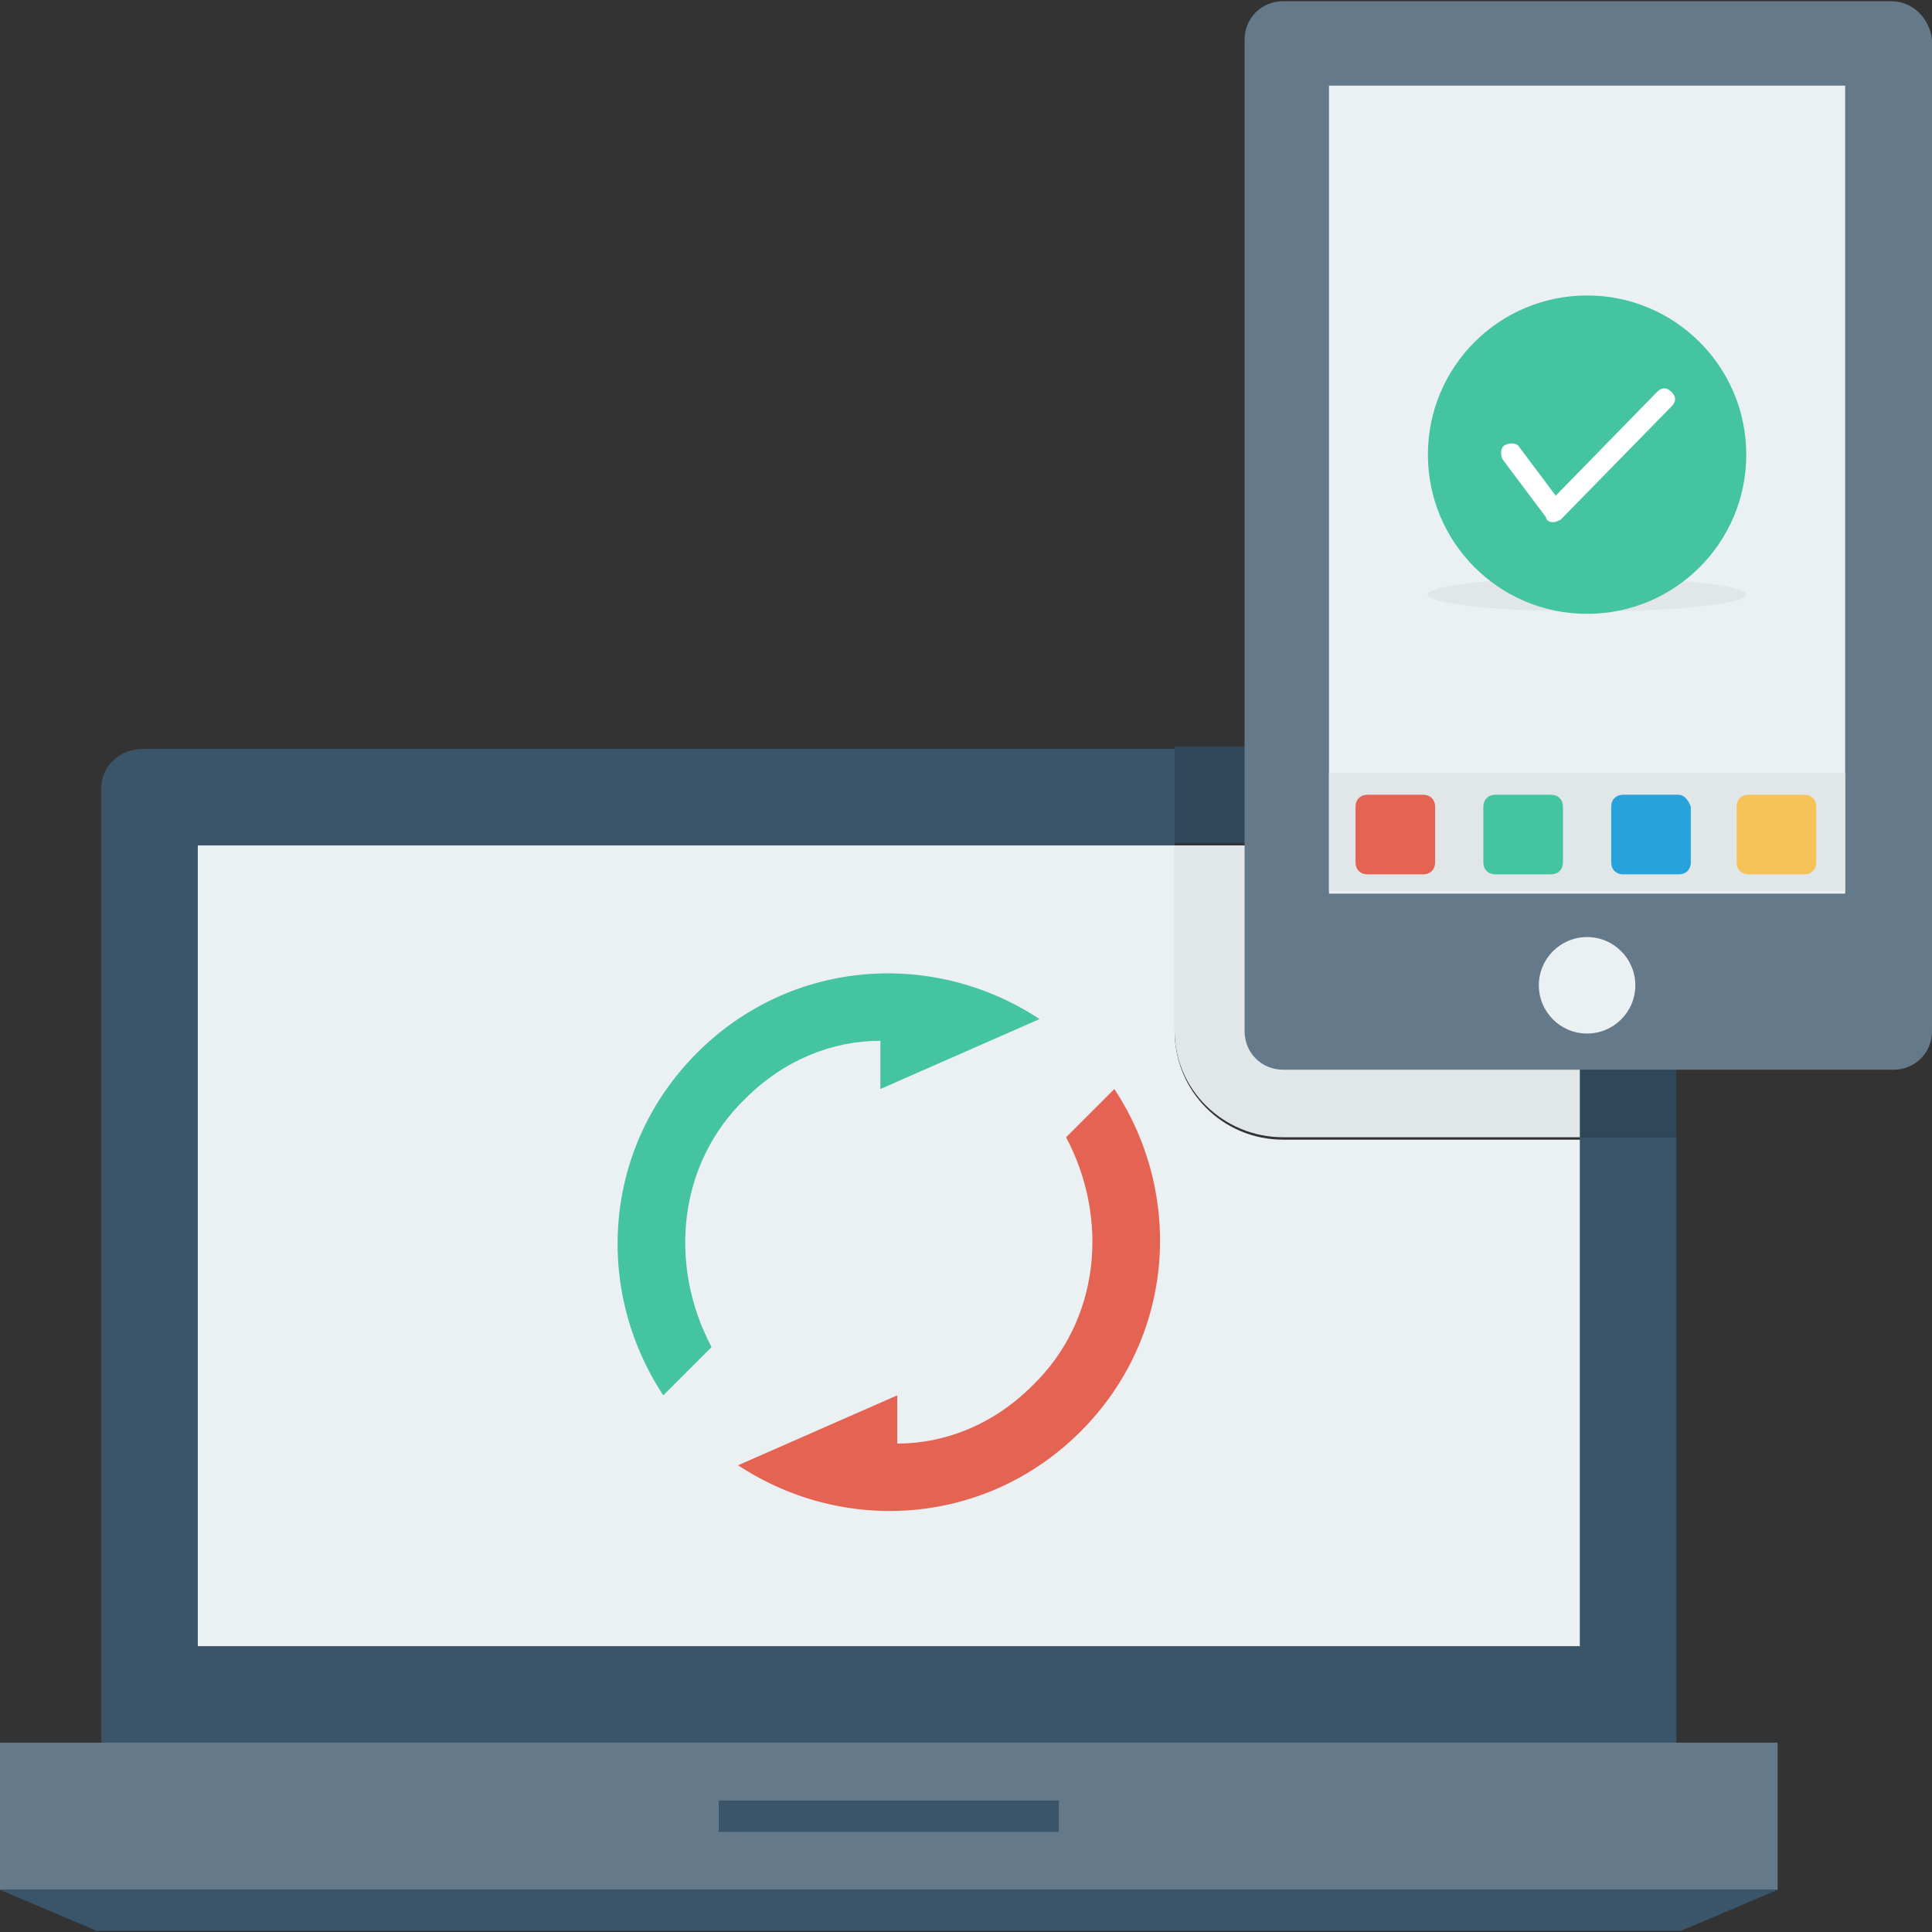 <?xml version="1.0" encoding="iso-8859-1"?>
<!-- Generator: Adobe Illustrator 19.0.0, SVG Export Plug-In . SVG Version: 6.00 Build 0)  -->
<svg version="1.1" id="Layer_1" xmlns="http://www.w3.org/2000/svg" xmlns:xlink="http://www.w3.org/1999/xlink" x="0px" y="0px"
	 viewBox="0 0 482.485 482.485" style="enable-background:new 0 0 482.485 482.485;" xml:space="preserve">
<rect x="0" y="0" width="482.485" height="482.485" fill="#333333" stroke="none"/>
<rect y="435.2" style="fill:#64798A;" width="443.934" height="36.744"/>
<g>
	<polygon style="fill:#3A556A;" points="24.094,482.184 419.84,482.184 443.934,471.944 0,471.944 	"/>
	<path style="fill:#3A556A;" d="M394.541,411.106H49.393V211.125h243.953v-24.094H35.539c-5.421,0-10.24,4.216-10.24,9.638V435.2
		h393.336V284.009h-24.094V411.106z"/>
</g>
<path style="fill:#EBF0F3;" d="M49.393,411.106h345.148V284.612h-74.089c-15.059,0-27.106-12.047-27.106-27.106v-46.381H49.393
	V411.106z"/>
<rect x="179.501" y="449.656" style="fill:#3A556A;" width="84.932" height="7.831"/>
<path style="fill:#44C4A1;" d="M186.127,274.372c9.638-9.638,21.685-14.456,33.732-14.456v12.047l39.755-17.468
	c-26.504-17.468-62.042-15.059-85.534,8.433c-23.492,23.492-25.901,59.031-8.433,85.534l12.047-12.047
	C166.852,315.934,169.261,290.635,186.127,274.372z"/>
<path style="fill:#E56353;" d="M257.807,346.052c-9.638,9.638-21.685,14.456-33.732,14.456v-12.047l-39.755,17.468
	c26.504,17.468,62.042,15.059,85.534-8.433c23.492-23.492,25.901-59.031,8.433-85.534l-12.047,12.047
	C277.082,304.489,274.673,329.788,257.807,346.052z"/>
<path style="fill:#2F4859;" d="M408.395,186.428H293.346v24.094h101.195v73.487h24.094v-87.341
	C418.635,191.247,414.419,186.428,408.395,186.428z"/>
<path style="fill:#E1E6E9;" d="M320.452,284.009h74.089v-72.885H293.346v46.381C293.346,271.962,305.393,284.009,320.452,284.009z"
	/>
<path style="fill:#64798A;" d="M472.245,0.301H320.452c-5.421,0-9.638,4.216-9.638,9.638v247.567c0,5.421,4.216,9.638,9.638,9.638
	h152.395c5.421,0,9.638-4.216,9.638-9.638V9.939C481.882,4.518,477.666,0.301,472.245,0.301z"/>
<rect x="331.896" y="21.384" style="fill:#EBF0F3;" width="128.904" height="201.788"/>
<rect x="331.896" y="193.054" style="fill:#E1E6E9;" width="128.904" height="29.515"/>
<circle style="fill:#EBF0F3;" cx="396.348" cy="246.061" r="12.047"/>
<path style="fill:#E56353;" d="M355.388,198.475h-13.854c-1.807,0-3.012,1.205-3.012,3.012v13.854c0,1.807,1.205,3.012,3.012,3.012
	h13.854c1.807,0,3.012-1.205,3.012-3.012v-13.854C358.4,199.68,357.195,198.475,355.388,198.475z"/>
<path style="fill:#44C4A1;" d="M387.313,198.475h-13.854c-1.807,0-3.012,1.205-3.012,3.012v13.854c0,1.807,1.205,3.012,3.012,3.012
	h13.854c1.807,0,3.012-1.205,3.012-3.012v-13.854C390.325,199.68,389.12,198.475,387.313,198.475z"/>
<path style="fill:#27A2DB;" d="M419.238,198.475h-13.854c-1.807,0-3.012,1.205-3.012,3.012v13.854c0,1.807,1.205,3.012,3.012,3.012
	h13.854c1.807,0,3.012-1.205,3.012-3.012v-13.854C421.647,199.68,420.442,198.475,419.238,198.475z"/>
<path style="fill:#F6C358;" d="M450.56,198.475h-13.854c-1.807,0-3.012,1.205-3.012,3.012v13.854c0,1.807,1.205,3.012,3.012,3.012
	h13.854c1.807,0,3.012-1.205,3.012-3.012v-13.854C453.572,199.68,452.367,198.475,450.56,198.475z"/>
<ellipse style="fill:#E1E6E9;" cx="396.348" cy="148.48" rx="39.755" ry="4.216"/>
<ellipse style="fill:#44C4A1;" cx="396.348" cy="113.544" rx="39.755" ry="39.755"/>
<path style="fill:#FFFFFF;" d="M387.915,130.409L387.915,130.409c-1.205,0-1.807-0.602-1.807-1.205l-10.842-14.456
	c-0.602-1.205-0.602-3.012,0.602-3.614c1.205-0.602,3.012-0.602,3.614,0.602l9.035,12.047l25.299-25.901
	c1.205-1.205,2.409-1.205,3.614,0c1.205,1.205,1.205,2.409,0,3.614l-27.708,28.311C389.722,129.807,388.518,130.409,387.915,130.409
	z"/>
<g>
</g>
<g>
</g>
<g>
</g>
<g>
</g>
<g>
</g>
<g>
</g>
<g>
</g>
<g>
</g>
<g>
</g>
<g>
</g>
<g>
</g>
<g>
</g>
<g>
</g>
<g>
</g>
<g>
</g>
</svg>
